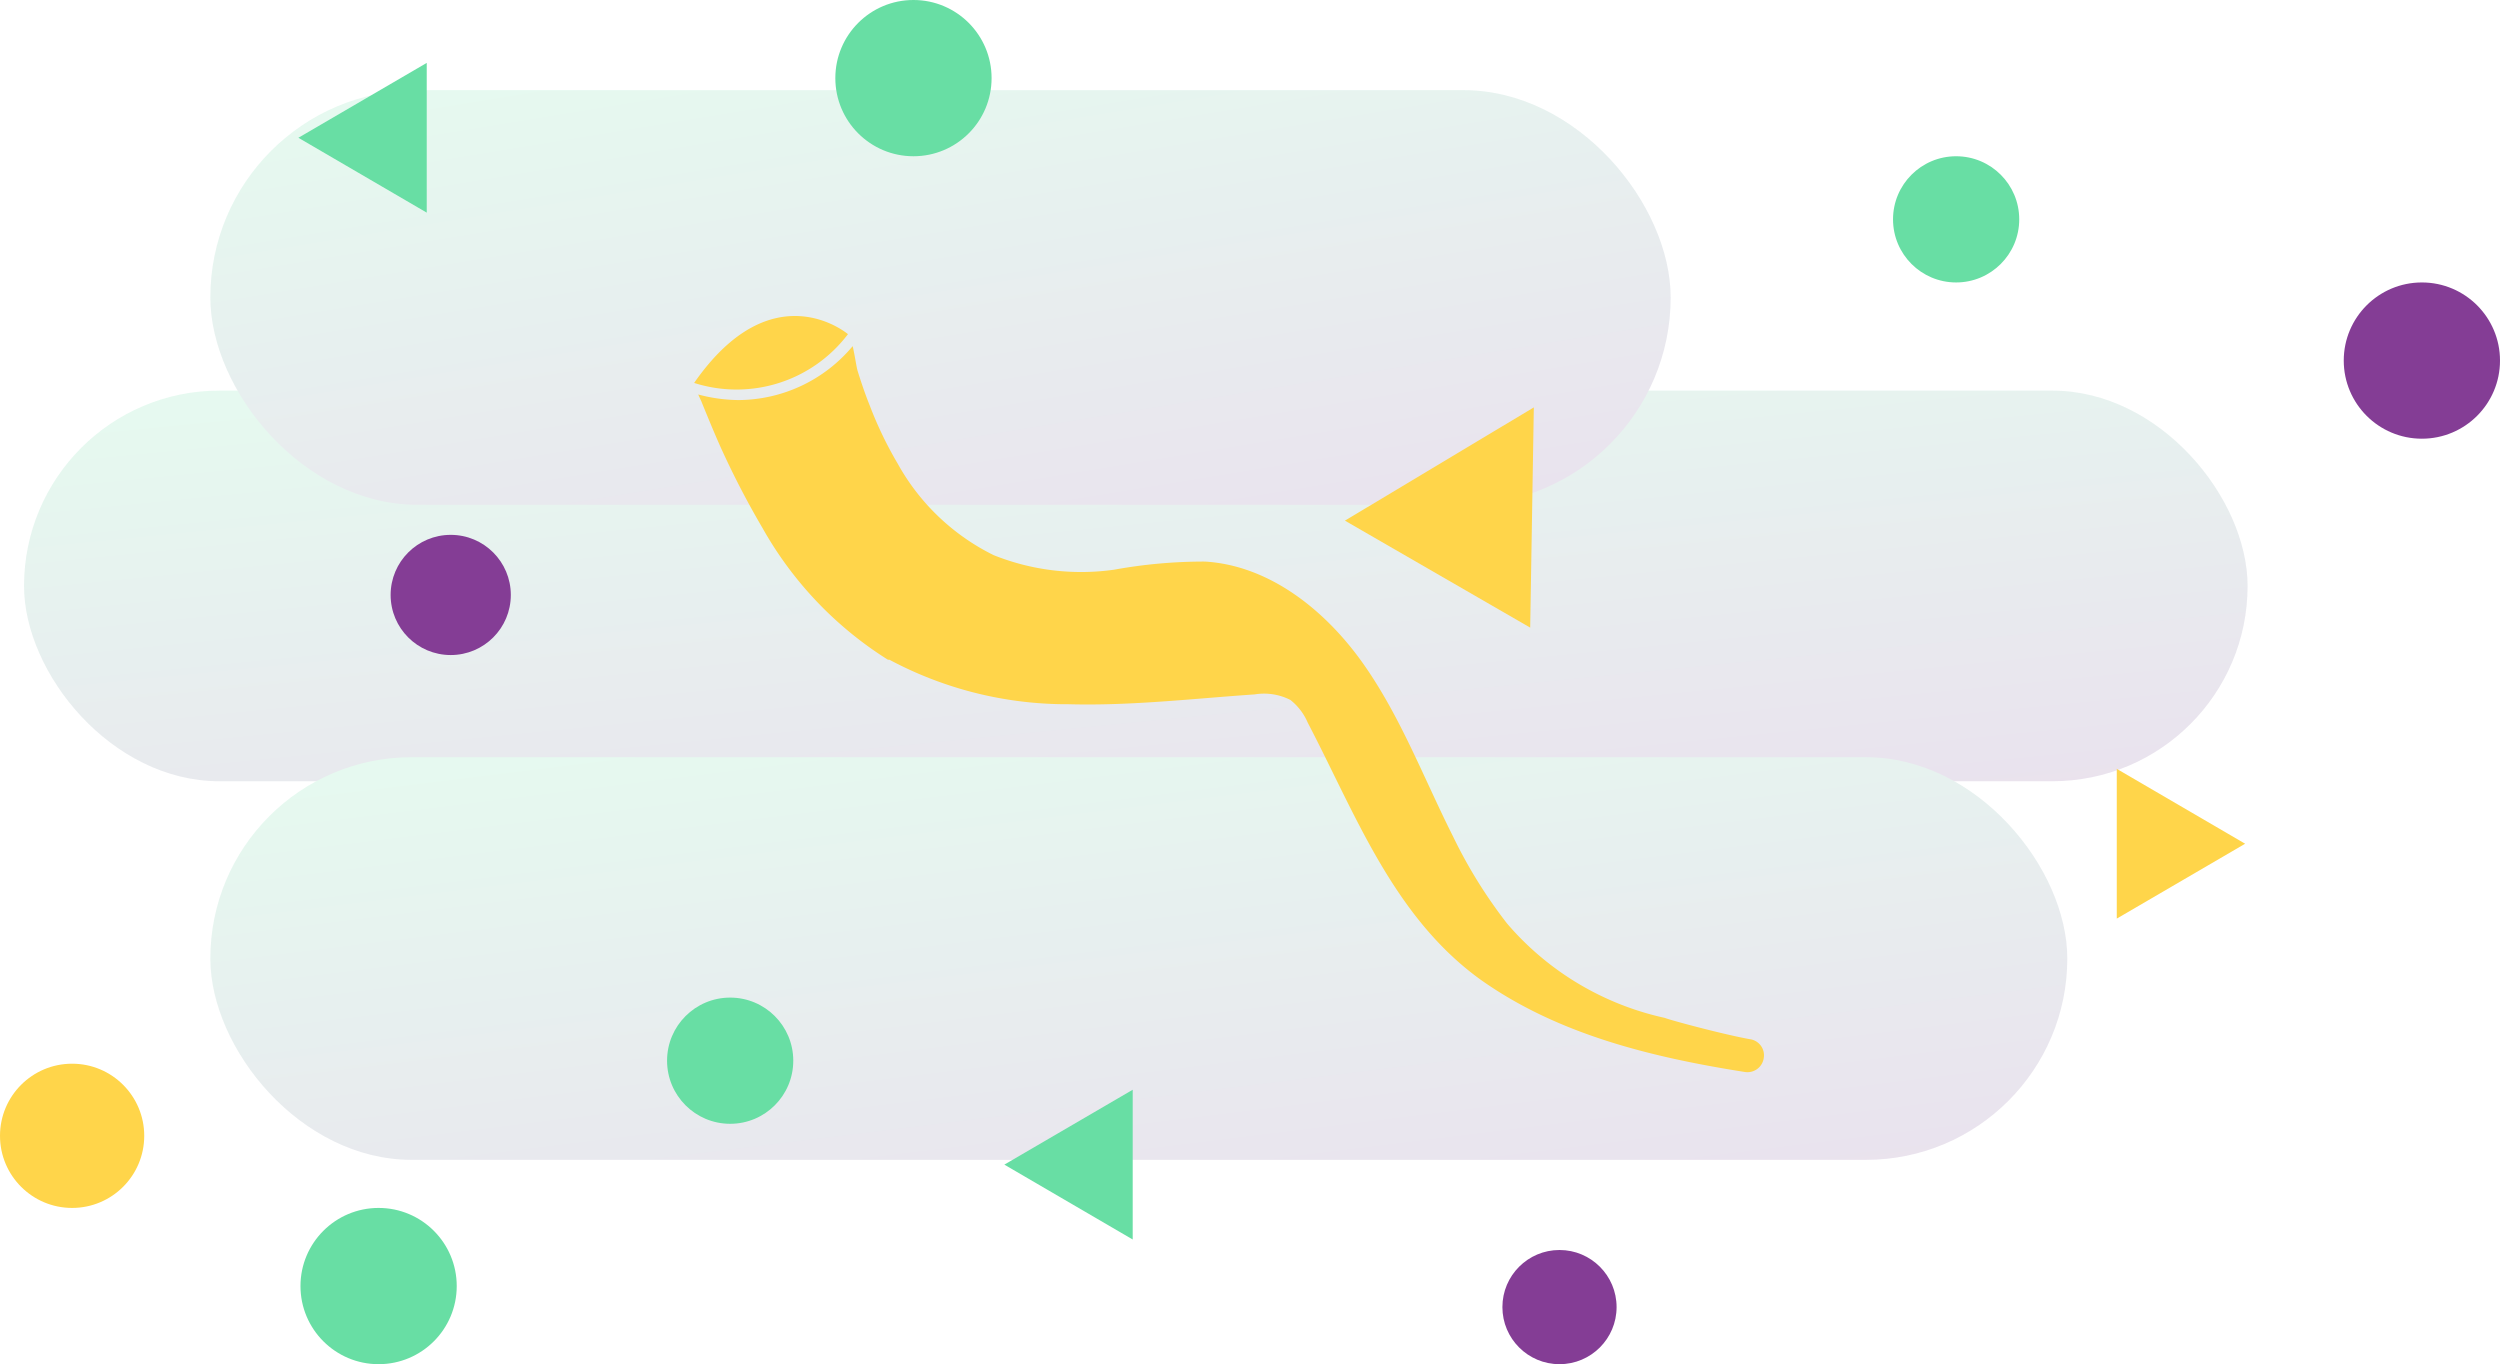 <svg xmlns="http://www.w3.org/2000/svg" xmlns:xlink="http://www.w3.org/1999/xlink" width="416" height="227" viewBox="0 0 416 227"><defs><style>.a{opacity:0.17;}.b{fill:url(#a);}.c{fill:#68dea4;}.d{fill:#ffd54a;}.e{fill:#843d95;}.f{fill:none;}</style><linearGradient id="a" x1="0.13" x2="0.865" y2="1.278" gradientUnits="objectBoundingBox"><stop offset="0" stop-color="#68dea4"/><stop offset="1" stop-color="#843d95"/></linearGradient></defs><g transform="translate(0.206 0.184)"><g transform="translate(-0.206 0.029)"><g class="a" transform="translate(4.026 14.761)"><rect class="b" width="370" height="65" rx="32.5" transform="translate(-0.026 50.026)"/><rect class="b" width="309" height="67" rx="33.5" transform="translate(30.974 111.026)"/><rect class="b" width="243" height="69" rx="34.5" transform="translate(30.974 0.026)"/></g><circle class="c" cx="10.5" cy="10.5" r="10.5" transform="translate(315 25.787)"/><circle class="c" cx="13" cy="13" r="13" transform="translate(139 -0.213)"/><circle class="c" cx="13" cy="13" r="13" transform="translate(50 200.787)"/><circle class="d" cx="12" cy="12" r="12" transform="translate(0 176.787)"/><circle class="e" cx="13" cy="13" r="13" transform="translate(390 46.787)"/><circle class="c" cx="10.5" cy="10.5" r="10.5" transform="translate(111 165.787)"/><circle class="e" cx="10" cy="10" r="10" transform="translate(65 88.787)"/><circle class="e" cx="9.5" cy="9.5" r="9.5" transform="translate(250 207.787)"/><path class="d" d="M17.8,0,35.6,32.038H0Z" transform="translate(239.813 58.676) rotate(30)"/><path class="c" d="M12.459,0,24.919,21.359H0Z" transform="translate(49.65 35.171) rotate(-90)"/><path class="d" d="M12.459,0,24.919,21.359H0Z" transform="translate(373.59 127.725) rotate(90)"/><path class="c" d="M12.459,0,24.919,21.359H0Z" transform="translate(167.123 206.04) rotate(-90)"/></g><g transform="translate(115.2 26.197)"><g transform="translate(0 0)"><rect class="f" width="178" height="179" transform="translate(-0.406 -0.381)"/><path class="d" d="M175.26,124.077c-4.414-.783-13.385-3.2-14.239-3.56a48.093,48.093,0,0,1-26.236-15.7,80.839,80.839,0,0,1-8.972-14.453c-4.877-9.683-8.723-19.935-14.951-28.763S95.342,45.264,84.556,44.587A83.692,83.692,0,0,0,69.391,45.94a39.158,39.158,0,0,1-20.04-2.421,36.915,36.915,0,0,1-15.95-15.2,63.79,63.79,0,0,1-4.662-9.683c-.748-1.851-1.424-3.844-2.029-5.8-.214-.748-.463-2.6-.819-4.094a24.919,24.919,0,0,1-19.08,8.972A26.947,26.947,0,0,1,.19,16.785c.285.641.569,1.21.605,1.353.961,2.349,1.922,4.7,2.991,7.119a144.607,144.607,0,0,0,7.12,13.776,61.37,61.37,0,0,0,20.86,21.893h.249a62.652,62.652,0,0,0,29.8,7.4c10.323.285,20.647-.926,30.97-1.637a9.647,9.647,0,0,1,5.945.926,9.576,9.576,0,0,1,2.883,3.773c7.975,15.271,14.239,32.252,28.691,42.717,12.85,9.149,28.478,12.958,44.033,15.414a2.741,2.741,0,0,0,3.168-2.385h0a2.705,2.705,0,0,0-2.243-3.061Z" transform="translate(0.586 22.477)"/><path class="d" d="M25.595,10.353h0S13.064-.327,0,18.469a23.245,23.245,0,0,0,25.595-8.116Z" transform="translate(0.099 18.871)"/></g></g></g></svg>